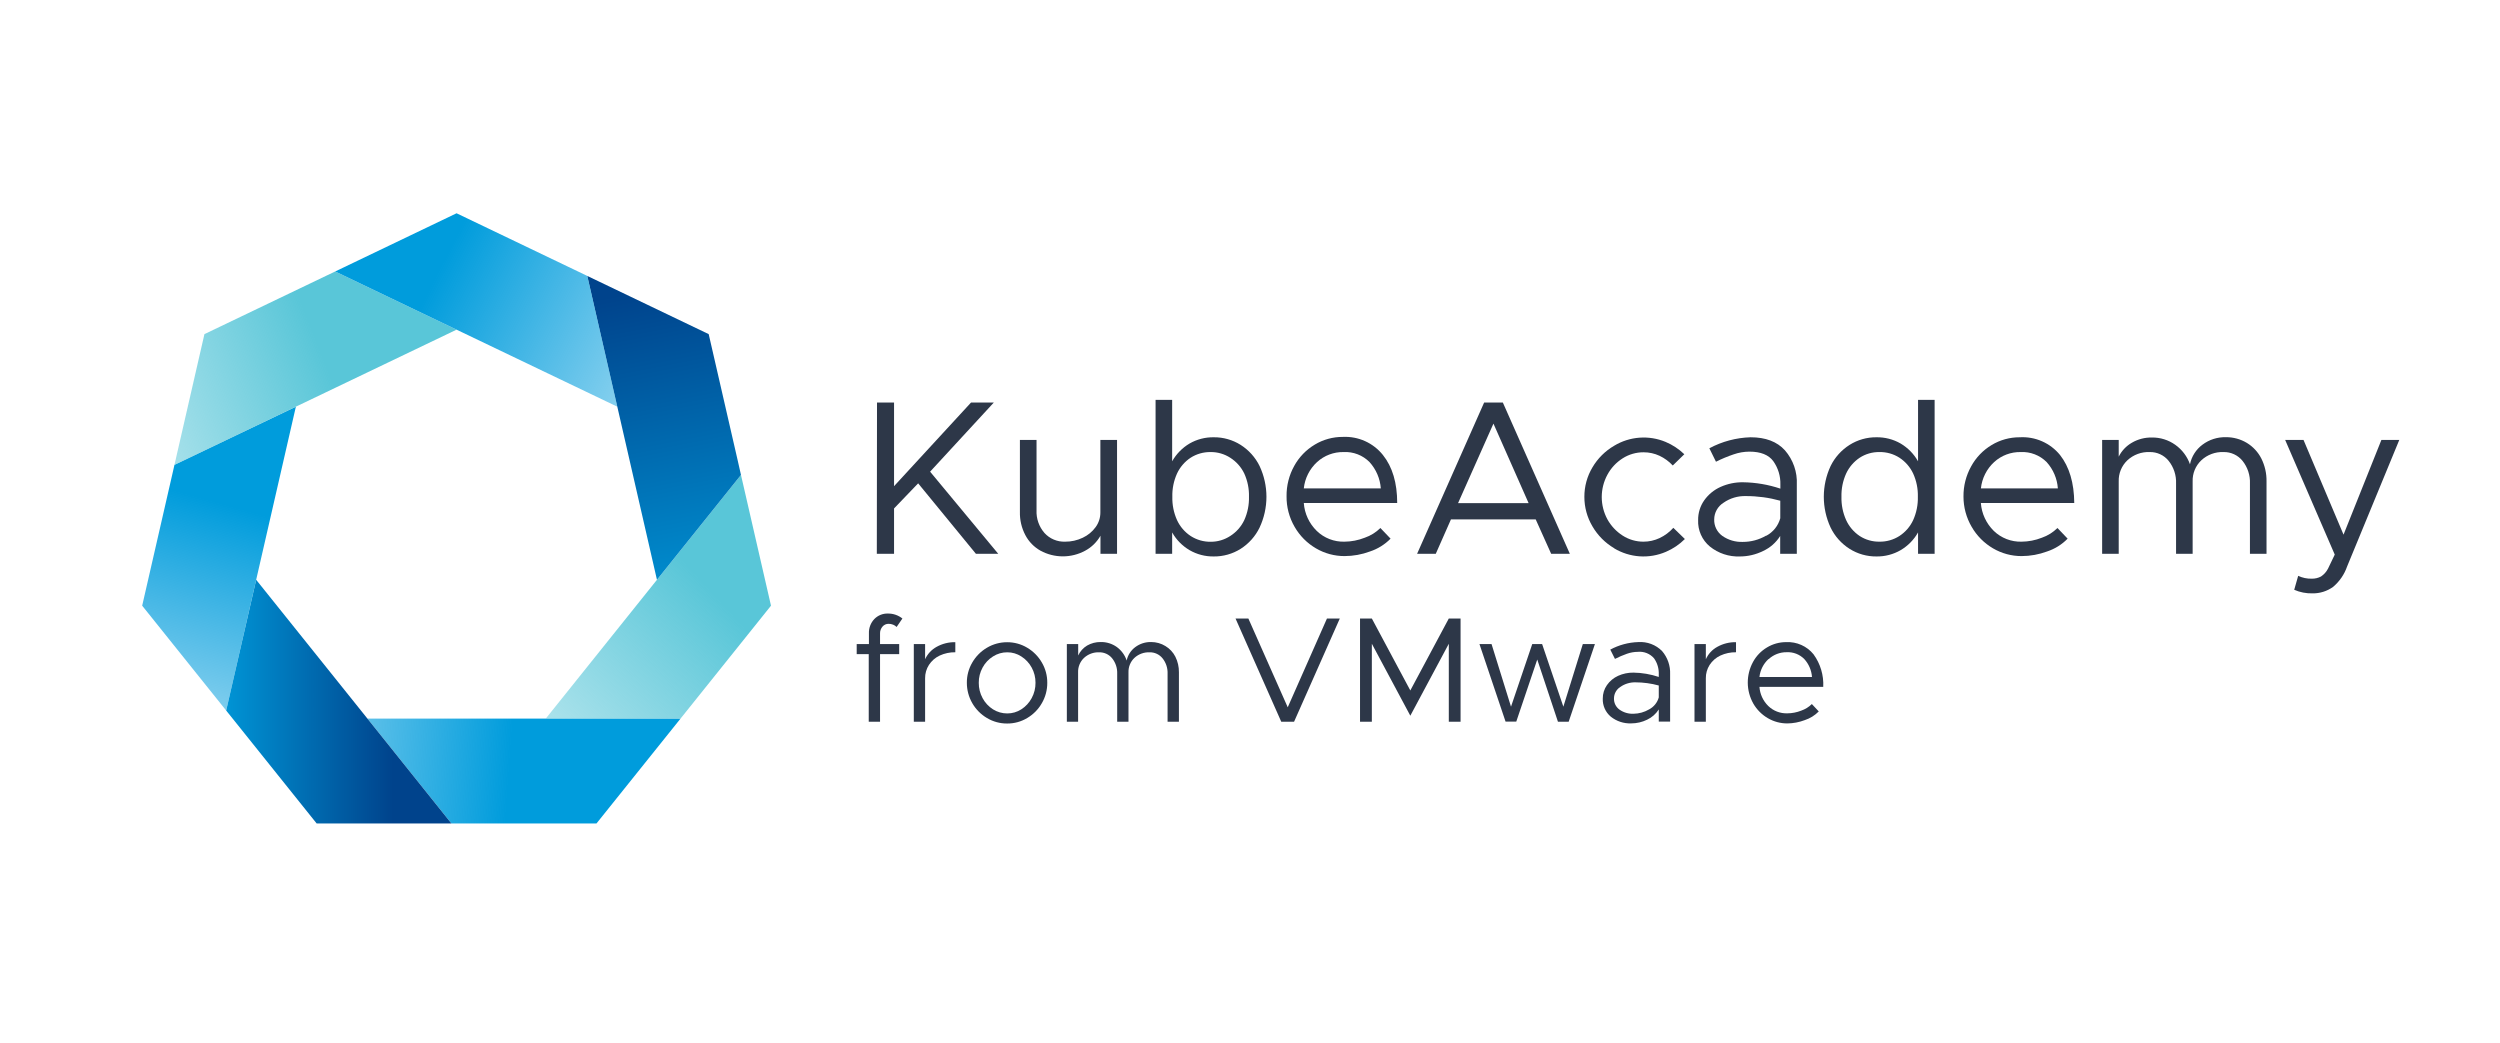 <svg width="422" height="176" viewBox="0 0 422 176" fill="none" xmlns="http://www.w3.org/2000/svg">
<g clip-path="url(#clip0_404_984)">
<path d="M92.125 121.298H62.02L76.201 139H77.943H100.686L114.875 121.298H92.125Z" fill="url(#paint0_linear_404_984)"/>
<path d="M125.076 80.168L110.894 97.869L92.125 121.298H114.875L115.963 119.941L130.144 102.24L125.076 80.168Z" fill="url(#paint1_linear_404_984)"/>
<path d="M124.532 77.759L119.628 56.401L99.133 46.577L104.036 67.935L104.201 68.649L110.894 97.869L125.076 80.168L124.532 77.759Z" fill="url(#paint2_linear_404_984)"/>
<path d="M62.02 121.298L43.242 97.869L38.181 119.941L39.269 121.298L53.451 139H76.201L62.02 121.298Z" fill="url(#paint3_linear_404_984)"/>
<path d="M29.447 78.473L29.061 80.168L24 102.24L38.181 119.941L43.242 97.869L49.943 68.649L29.447 78.473Z" fill="url(#paint4_linear_404_984)"/>
<path d="M56.58 45.824L55.004 46.577L34.508 56.401L29.447 78.473L49.943 68.649L77.068 55.648L56.58 45.824Z" fill="url(#paint5_linear_404_984)"/>
<path d="M99.133 46.577L97.564 45.824L77.068 36L56.58 45.824L77.068 55.647L104.201 68.649L99.133 46.577Z" fill="url(#paint6_linear_404_984)"/>
<path d="M148.039 67.943H150.916V82.066L163.915 67.943H167.762L157.002 79.618L168.503 93.483H164.735L154.984 81.588L150.916 85.825V93.483H148.007L148.039 67.943Z" fill="#2D3748"/>
<path d="M188.557 74.259V93.483H185.759V90.431C185.157 91.499 184.263 92.375 183.181 92.957C182.024 93.585 180.727 93.914 179.409 93.914C178.091 93.914 176.794 93.585 175.637 92.957C174.549 92.347 173.662 91.437 173.083 90.337C172.445 89.128 172.128 87.778 172.161 86.413V74.259H174.967V86.123C174.902 87.528 175.382 88.904 176.307 89.968C176.744 90.449 177.282 90.83 177.882 91.083C178.483 91.337 179.132 91.457 179.783 91.435C180.818 91.445 181.84 91.216 182.771 90.768C183.641 90.361 184.393 89.74 184.955 88.963C185.474 88.243 185.75 87.378 185.743 86.492V74.259H188.557Z" fill="#2D3748"/>
<path d="M209.423 75.099C210.796 75.971 211.901 77.204 212.616 78.661C213.379 80.289 213.775 82.063 213.775 83.859C213.775 85.656 213.379 87.43 212.616 89.058C211.906 90.524 210.801 91.766 209.423 92.643C208.066 93.499 206.489 93.946 204.883 93.93C203.447 93.952 202.032 93.583 200.792 92.863C199.566 92.141 198.555 91.11 197.859 89.874V93.483H195.061V67.496H197.859V77.868C198.556 76.631 199.568 75.598 200.792 74.871C202.033 74.154 203.448 73.788 204.883 73.812C206.489 73.796 208.066 74.243 209.423 75.099ZM207.673 90.47C208.7 89.815 209.52 88.885 210.038 87.786C210.591 86.553 210.86 85.213 210.827 83.863C210.864 82.513 210.594 81.172 210.038 79.94C209.516 78.848 208.696 77.924 207.673 77.272C206.68 76.627 205.517 76.291 204.331 76.307C203.138 76.293 201.967 76.628 200.965 77.272C199.971 77.935 199.179 78.858 198.679 79.94C198.123 81.172 197.853 82.513 197.891 83.863C197.857 85.213 198.127 86.553 198.679 87.786C199.182 88.885 199.985 89.82 200.996 90.486C201.999 91.129 203.17 91.465 204.362 91.451C205.539 91.456 206.691 91.115 207.673 90.47Z" fill="#2D3748"/>
<path d="M230.368 90.768C231.361 90.426 232.264 89.865 233.009 89.128L234.728 90.925C233.763 91.908 232.577 92.648 231.267 93.083C229.888 93.599 228.428 93.865 226.955 93.867C225.261 93.87 223.598 93.42 222.139 92.565C220.64 91.691 219.397 90.441 218.536 88.94C217.618 87.366 217.147 85.573 217.172 83.753C217.151 81.974 217.594 80.219 218.457 78.661C219.272 77.171 220.472 75.925 221.934 75.052C223.36 74.192 224.996 73.742 226.663 73.749C227.955 73.686 229.242 73.93 230.42 74.46C231.597 74.991 232.631 75.794 233.435 76.801C235.043 78.81 235.847 81.512 235.847 84.907H220.081C220.209 86.688 220.985 88.362 222.265 89.615C222.883 90.215 223.616 90.686 224.42 90.998C225.225 91.311 226.084 91.46 226.947 91.435C228.119 91.426 229.279 91.199 230.368 90.768ZM222.32 77.994C221.056 79.158 220.26 80.739 220.081 82.443H233.08C232.961 80.79 232.29 79.223 231.172 77.994C230.605 77.422 229.923 76.976 229.17 76.685C228.418 76.395 227.612 76.266 226.805 76.307C225.148 76.276 223.542 76.88 222.32 77.994Z" fill="#2D3748"/>
<path d="M259.228 87.677H244.92L242.358 93.483H239.205L250.525 67.943H253.678L264.99 93.483H261.837L259.228 87.677ZM258.03 84.93L252.094 71.505L246.119 84.93H258.03Z" fill="#2D3748"/>
<path d="M272.487 92.549C270.962 91.652 269.694 90.38 268.806 88.853C267.909 87.342 267.438 85.618 267.442 83.863C267.435 82.113 267.907 80.393 268.806 78.889C269.697 77.375 270.965 76.116 272.487 75.232C273.78 74.453 275.239 73.989 276.746 73.879C278.253 73.768 279.765 74.014 281.158 74.597C282.33 75.089 283.399 75.794 284.312 76.676L282.365 78.575C281.729 77.892 280.97 77.335 280.126 76.935C279.284 76.544 278.366 76.343 277.438 76.346C276.186 76.34 274.96 76.695 273.906 77.366C272.822 78.054 271.935 79.008 271.328 80.136C270.703 81.292 270.375 82.585 270.375 83.898C270.375 85.212 270.703 86.505 271.328 87.661C271.942 88.77 272.822 89.711 273.89 90.399C274.941 91.079 276.169 91.439 277.422 91.435C278.365 91.435 279.297 91.226 280.149 90.823C281.027 90.406 281.812 89.819 282.459 89.097L284.406 90.988C283.49 91.903 282.406 92.635 281.214 93.145C279.812 93.75 278.286 94.012 276.762 93.908C275.238 93.804 273.761 93.338 272.456 92.549H272.487Z" fill="#2D3748"/>
<path d="M301.299 76.017C302.688 77.614 303.405 79.682 303.302 81.792V93.483H300.495V90.47C299.803 91.582 298.797 92.466 297.602 93.012C296.39 93.614 295.055 93.928 293.7 93.93C291.859 94.004 290.054 93.407 288.624 92.251C287.97 91.709 287.452 91.024 287.109 90.249C286.766 89.475 286.607 88.632 286.645 87.786C286.628 86.598 286.986 85.434 287.67 84.46C288.368 83.471 289.321 82.688 290.429 82.192C291.62 81.658 292.914 81.39 294.221 81.407C296.366 81.437 298.494 81.8 300.527 82.482V81.776C300.567 80.374 300.149 78.998 299.337 77.853C298.548 76.77 297.192 76.236 295.3 76.236C294.39 76.24 293.486 76.396 292.628 76.699C291.61 77.043 290.617 77.457 289.656 77.939L288.537 75.671C290.678 74.523 293.058 73.886 295.49 73.812C298.033 73.812 299.97 74.547 301.299 76.017ZM298.146 90.439C298.722 90.131 299.228 89.71 299.635 89.202C300.041 88.693 300.339 88.107 300.511 87.48V84.522C298.614 83.997 296.654 83.733 294.686 83.738C293.346 83.7 292.03 84.094 290.933 84.86C290.454 85.159 290.058 85.575 289.782 86.067C289.507 86.559 289.36 87.113 289.357 87.677C289.339 88.215 289.454 88.75 289.692 89.234C289.93 89.718 290.283 90.137 290.72 90.454C291.731 91.162 292.947 91.52 294.181 91.474C295.566 91.478 296.927 91.112 298.123 90.415L298.146 90.439Z" fill="#2D3748"/>
<path d="M326.564 67.496V93.483H323.766V89.874C323.07 91.11 322.059 92.141 320.833 92.863C319.593 93.583 318.178 93.952 316.742 93.93C315.138 93.946 313.564 93.499 312.209 92.643C310.828 91.768 309.719 90.526 309.009 89.058C308.251 87.428 307.858 85.655 307.858 83.859C307.858 82.064 308.251 80.29 309.009 78.661C309.724 77.202 310.832 75.969 312.209 75.099C313.564 74.243 315.138 73.796 316.742 73.812C318.177 73.788 319.592 74.154 320.833 74.871C322.057 75.598 323.068 76.631 323.766 77.868V67.496H326.564ZM320.629 90.47C321.638 89.809 322.441 88.879 322.946 87.786C323.498 86.553 323.768 85.213 323.734 83.863C323.772 82.513 323.502 81.172 322.946 79.94C322.438 78.851 321.636 77.925 320.629 77.264C319.622 76.618 318.444 76.285 317.247 76.307C316.061 76.289 314.897 76.625 313.904 77.272C312.914 77.937 312.126 78.86 311.626 79.94C311.07 81.172 310.801 82.513 310.838 83.863C310.804 85.213 311.074 86.553 311.626 87.786C312.126 88.882 312.923 89.817 313.928 90.486C314.915 91.122 316.07 91.453 317.247 91.435C318.445 91.454 319.622 91.118 320.629 90.47Z" fill="#2D3748"/>
<path d="M344.664 90.768C345.654 90.426 346.554 89.865 347.297 89.128L349.015 90.925C348.055 91.91 346.871 92.65 345.562 93.083C344.181 93.599 342.718 93.865 341.242 93.867C339.549 93.87 337.885 93.42 336.426 92.565C334.929 91.689 333.687 90.44 332.823 88.94C331.912 87.385 331.433 85.616 331.436 83.816C331.417 82.036 331.863 80.281 332.729 78.724C333.54 77.234 334.738 75.987 336.197 75.114C337.624 74.256 339.26 73.805 340.927 73.812C342.218 73.736 343.509 73.968 344.692 74.488C345.875 75.008 346.917 75.801 347.73 76.801C349.307 78.81 350.108 81.512 350.134 84.907H334.369C334.5 86.687 335.276 88.36 336.552 89.615C337.172 90.215 337.907 90.685 338.712 90.997C339.518 91.31 340.378 91.459 341.242 91.435C342.415 91.426 343.575 91.199 344.664 90.768ZM336.615 77.994C335.351 79.158 334.556 80.739 334.376 82.443H347.368C347.251 80.79 346.583 79.224 345.468 77.994C344.898 77.423 344.215 76.977 343.461 76.687C342.707 76.396 341.9 76.267 341.093 76.307C339.438 76.276 337.834 76.88 336.615 77.994Z" fill="#2D3748"/>
<path d="M379.27 74.761C380.314 75.398 381.16 76.311 381.714 77.398C382.312 78.593 382.612 79.915 382.589 81.25V93.483H379.79V81.619C379.848 80.234 379.403 78.875 378.537 77.79C378.154 77.316 377.667 76.936 377.114 76.679C376.56 76.422 375.955 76.294 375.344 76.307C374.654 76.278 373.966 76.387 373.319 76.627C372.672 76.867 372.079 77.233 371.576 77.704C371.097 78.16 370.719 78.712 370.468 79.323C370.217 79.934 370.097 80.59 370.118 81.25V93.483H367.319V81.619C367.377 80.234 366.932 78.875 366.066 77.79C365.683 77.316 365.197 76.936 364.643 76.679C364.09 76.422 363.484 76.294 362.873 76.307C362.182 76.278 361.492 76.387 360.844 76.627C360.196 76.867 359.602 77.233 359.097 77.704C358.618 78.16 358.241 78.712 357.989 79.323C357.738 79.934 357.619 80.59 357.639 81.25V93.483H354.841V74.259H357.639V77.084C358.133 76.1 358.905 75.281 359.862 74.73C360.886 74.132 362.057 73.828 363.244 73.851C364.656 73.833 366.037 74.264 367.185 75.083C368.334 75.897 369.202 77.046 369.668 78.371C369.939 77.046 370.691 75.867 371.781 75.059C372.915 74.209 374.303 73.764 375.723 73.796C376.972 73.785 378.2 74.119 379.27 74.761Z" fill="#2D3748"/>
<path d="M387.263 99.556L387.933 97.202C388.645 97.537 389.425 97.701 390.212 97.681C390.76 97.695 391.303 97.568 391.788 97.312C392.293 96.973 392.703 96.511 392.978 95.97L394.106 93.616L385.734 74.259H388.832L395.588 90.25L401.981 74.259H405L396.187 95.633C395.724 96.969 394.907 98.157 393.822 99.07C392.811 99.795 391.592 100.178 390.346 100.16C389.286 100.187 388.233 99.981 387.263 99.556Z" fill="#2D3748"/>
<path d="M148.551 108.713H151.783V110.415H148.551V121.824H146.643V110.415H144.61V108.713H146.675V106.916C146.657 106.475 146.727 106.035 146.882 105.622C147.036 105.208 147.271 104.83 147.574 104.507C147.87 104.197 148.23 103.953 148.628 103.791C149.025 103.629 149.453 103.552 149.883 103.566C150.771 103.556 151.634 103.853 152.327 104.405L151.349 105.833C151.183 105.667 150.985 105.536 150.766 105.449C150.517 105.345 150.248 105.295 149.978 105.3C149.786 105.299 149.596 105.341 149.422 105.421C149.248 105.501 149.093 105.617 148.969 105.763C148.686 106.092 148.537 106.514 148.551 106.947V108.713Z" fill="#2D3748"/>
<path d="M158.105 109.184C159.068 108.648 160.156 108.377 161.258 108.399V110.102C160.347 110.087 159.444 110.277 158.618 110.659C157.881 111.005 157.256 111.548 156.812 112.228C156.375 112.903 156.147 113.692 156.158 114.496V121.824H154.25V108.713H156.158V111.279C156.563 110.389 157.246 109.654 158.105 109.184Z" fill="#2D3748"/>
<path d="M166.603 121.204C165.566 120.592 164.708 119.722 164.112 118.679C163.516 117.636 163.204 116.456 163.205 115.257C163.194 114.055 163.51 112.873 164.12 111.836C164.715 110.801 165.571 109.939 166.603 109.333C167.633 108.722 168.81 108.402 170.008 108.407C171.2 108.401 172.37 108.721 173.39 109.333C174.418 109.941 175.271 110.803 175.866 111.836C176.475 112.873 176.791 114.055 176.78 115.257C176.789 116.463 176.473 117.65 175.866 118.693C175.275 119.732 174.422 120.597 173.39 121.204C172.371 121.819 171.2 122.14 170.008 122.13C168.809 122.139 167.631 121.818 166.603 121.204ZM172.397 119.737C173.132 119.265 173.735 118.614 174.147 117.846C174.58 117.051 174.802 116.16 174.793 115.257C174.803 114.358 174.581 113.472 174.147 112.683C173.734 111.92 173.132 111.274 172.397 110.808C171.695 110.349 170.872 110.106 170.032 110.109C169.177 110.103 168.339 110.346 167.62 110.808C166.881 111.271 166.275 111.917 165.862 112.683C165.428 113.472 165.206 114.358 165.216 115.257C165.207 116.16 165.429 117.051 165.862 117.846C166.275 118.616 166.88 119.268 167.62 119.737C168.341 120.193 169.178 120.433 170.032 120.428C170.871 120.43 171.692 120.19 172.397 119.737Z" fill="#2D3748"/>
<path d="M196.732 109.058C197.447 109.489 198.026 110.112 198.403 110.855C198.81 111.671 199.016 112.572 199.002 113.483V121.824H197.087V113.735C197.128 112.79 196.826 111.862 196.235 111.122C195.975 110.798 195.643 110.538 195.266 110.363C194.889 110.187 194.476 110.101 194.059 110.109C193.588 110.09 193.117 110.163 192.675 110.326C192.232 110.489 191.827 110.738 191.482 111.059C191.155 111.371 190.898 111.749 190.727 112.166C190.556 112.584 190.474 113.033 190.488 113.483V121.824H188.581V113.735C188.623 112.79 188.32 111.862 187.729 111.122C187.467 110.798 187.134 110.539 186.756 110.363C186.377 110.188 185.963 110.101 185.546 110.109C185.076 110.09 184.606 110.164 184.165 110.327C183.724 110.49 183.32 110.739 182.976 111.059C182.649 111.371 182.392 111.749 182.221 112.166C182.05 112.584 181.969 113.033 181.983 113.483V121.824H180.083V108.713H181.998V110.643C182.32 109.95 182.841 109.369 183.496 108.972C184.195 108.569 184.991 108.363 185.798 108.375C186.772 108.356 187.726 108.651 188.518 109.215C189.298 109.785 189.88 110.583 190.181 111.498C190.371 110.596 190.884 109.793 191.624 109.239C192.397 108.659 193.344 108.355 194.312 108.375C195.167 108.373 196.005 108.609 196.732 109.058Z" fill="#2D3748"/>
<path d="M226.159 104.405L218.441 121.824H216.274L208.556 104.405H210.724L217.369 119.392L223.991 104.405H226.159Z" fill="#2D3748"/>
<path d="M229.572 104.405H231.567L238.062 116.551L244.558 104.405H246.544V121.824H244.558V108.666L238.062 120.812L231.567 108.666V121.824H229.572V104.405Z" fill="#2D3748"/>
<path d="M249.729 108.713H251.771L255.058 119.29L258.645 108.713H260.308L263.895 119.29L267.182 108.713H269.224L264.793 121.824H262.98L259.488 111.326L255.949 121.801H254.136L249.729 108.713Z" fill="#2D3748"/>
<path d="M280.551 109.89C281.49 110.978 281.977 112.38 281.915 113.813V121.801H280V119.753C279.523 120.507 278.839 121.108 278.029 121.487C277.2 121.894 276.289 122.106 275.364 122.107C274.108 122.16 272.875 121.755 271.896 120.969C271.454 120.596 271.104 120.128 270.87 119.601C270.636 119.074 270.526 118.5 270.548 117.925C270.539 117.112 270.785 116.317 271.25 115.649C271.724 114.967 272.375 114.424 273.134 114.08C273.946 113.714 274.828 113.53 275.719 113.538C277.175 113.56 278.619 113.806 280 114.268V113.837C280.039 112.875 279.762 111.928 279.211 111.137C278.877 110.745 278.452 110.439 277.973 110.247C277.494 110.054 276.975 109.98 276.46 110.031C275.837 110.037 275.219 110.145 274.631 110.353C273.937 110.598 273.261 110.889 272.605 111.224L271.817 109.654C273.273 108.869 274.892 108.434 276.547 108.383C277.284 108.334 278.023 108.443 278.714 108.702C279.405 108.962 280.032 109.367 280.551 109.89ZM278.384 119.737C278.777 119.528 279.122 119.241 279.4 118.894C279.678 118.548 279.882 118.148 280 117.72V115.712C278.716 115.36 277.39 115.181 276.058 115.178C275.142 115.161 274.244 115.436 273.496 115.963C273.173 116.172 272.907 116.458 272.722 116.795C272.538 117.132 272.441 117.509 272.44 117.893C272.427 118.26 272.505 118.625 272.667 118.954C272.83 119.284 273.071 119.569 273.37 119.784C274.059 120.272 274.891 120.517 275.735 120.482C276.668 120.469 277.581 120.212 278.384 119.737Z" fill="#2D3748"/>
<path d="M289.885 109.184C290.847 108.648 291.936 108.377 293.038 108.399V110.102C292.127 110.087 291.224 110.277 290.397 110.659C289.661 111.005 289.036 111.548 288.592 112.228C288.157 112.904 287.932 113.693 287.946 114.496V121.824H286.03V108.713H287.946V111.279C288.345 110.388 289.026 109.652 289.885 109.184Z" fill="#2D3748"/>
<path d="M304.043 119.957C304.719 119.725 305.333 119.344 305.84 118.843L307.007 120.09C306.348 120.761 305.537 121.264 304.642 121.557C303.702 121.915 302.707 122.103 301.701 122.115C300.546 122.118 299.41 121.812 298.414 121.228C297.391 120.633 296.543 119.781 295.955 118.756C295.353 117.686 295.033 116.482 295.024 115.255C295.016 114.028 295.32 112.82 295.907 111.742C296.458 110.725 297.276 109.876 298.272 109.286C299.251 108.694 300.375 108.384 301.52 108.391C302.396 108.349 303.269 108.513 304.069 108.87C304.87 109.227 305.573 109.767 306.124 110.447C307.283 112.038 307.861 113.976 307.763 115.939H296.995C297.077 117.162 297.607 118.313 298.485 119.172C298.908 119.582 299.409 119.903 299.959 120.116C300.509 120.329 301.096 120.429 301.686 120.412C302.493 120.408 303.293 120.254 304.043 119.957ZM298.525 111.247C297.664 112.04 297.121 113.116 296.995 114.276H305.864C305.783 113.15 305.325 112.083 304.563 111.247C304.177 110.856 303.712 110.55 303.198 110.351C302.684 110.153 302.134 110.065 301.583 110.094C300.458 110.082 299.372 110.501 298.548 111.263L298.525 111.247Z" fill="#2D3748"/>
</g>
<defs>
<linearGradient id="paint0_linear_404_984" x1="38.024" y1="125.865" x2="86.029" y2="129.476" gradientUnits="userSpaceOnUse">
<stop stop-color="#009CDC" stop-opacity="0.3"/>
<stop offset="1" stop-color="#009CDC"/>
</linearGradient>
<linearGradient id="paint1_linear_404_984" x1="83.808" y1="133.727" x2="120.332" y2="100.093" gradientUnits="userSpaceOnUse">
<stop stop-color="#59C6D8" stop-opacity="0.3"/>
<stop offset="1" stop-color="#59C6D8"/>
</linearGradient>
<linearGradient id="paint2_linear_404_984" x1="120.905" y1="108.179" x2="109.358" y2="48.816" gradientUnits="userSpaceOnUse">
<stop stop-color="#009CDC"/>
<stop offset="1" stop-color="#00438C"/>
</linearGradient>
<linearGradient id="paint3_linear_404_984" x1="35.304" y1="118.434" x2="66.347" y2="118.434" gradientUnits="userSpaceOnUse">
<stop stop-color="#009CDC"/>
<stop offset="1" stop-color="#00438C"/>
</linearGradient>
<linearGradient id="paint4_linear_404_984" x1="37.819" y1="85.111" x2="24.978" y2="130.769" gradientUnits="userSpaceOnUse">
<stop stop-color="#009CDC"/>
<stop offset="1" stop-color="#009CDC" stop-opacity="0.3"/>
</linearGradient>
<linearGradient id="paint5_linear_404_984" x1="10.969" y1="74.667" x2="53.524" y2="57.89" gradientUnits="userSpaceOnUse">
<stop stop-color="#59C6D8" stop-opacity="0.3"/>
<stop offset="1" stop-color="#59C6D8"/>
</linearGradient>
<linearGradient id="paint6_linear_404_984" x1="74.648" y1="44.592" x2="119.15" y2="67.12" gradientUnits="userSpaceOnUse">
<stop stop-color="#009CDC"/>
<stop offset="1" stop-color="#009CDC" stop-opacity="0.3"/>
</linearGradient>
<clipPath id="clip0_404_984">
<rect width="381" height="103" fill="white" transform="translate(24 36)"/>
</clipPath>
</defs>
</svg>
